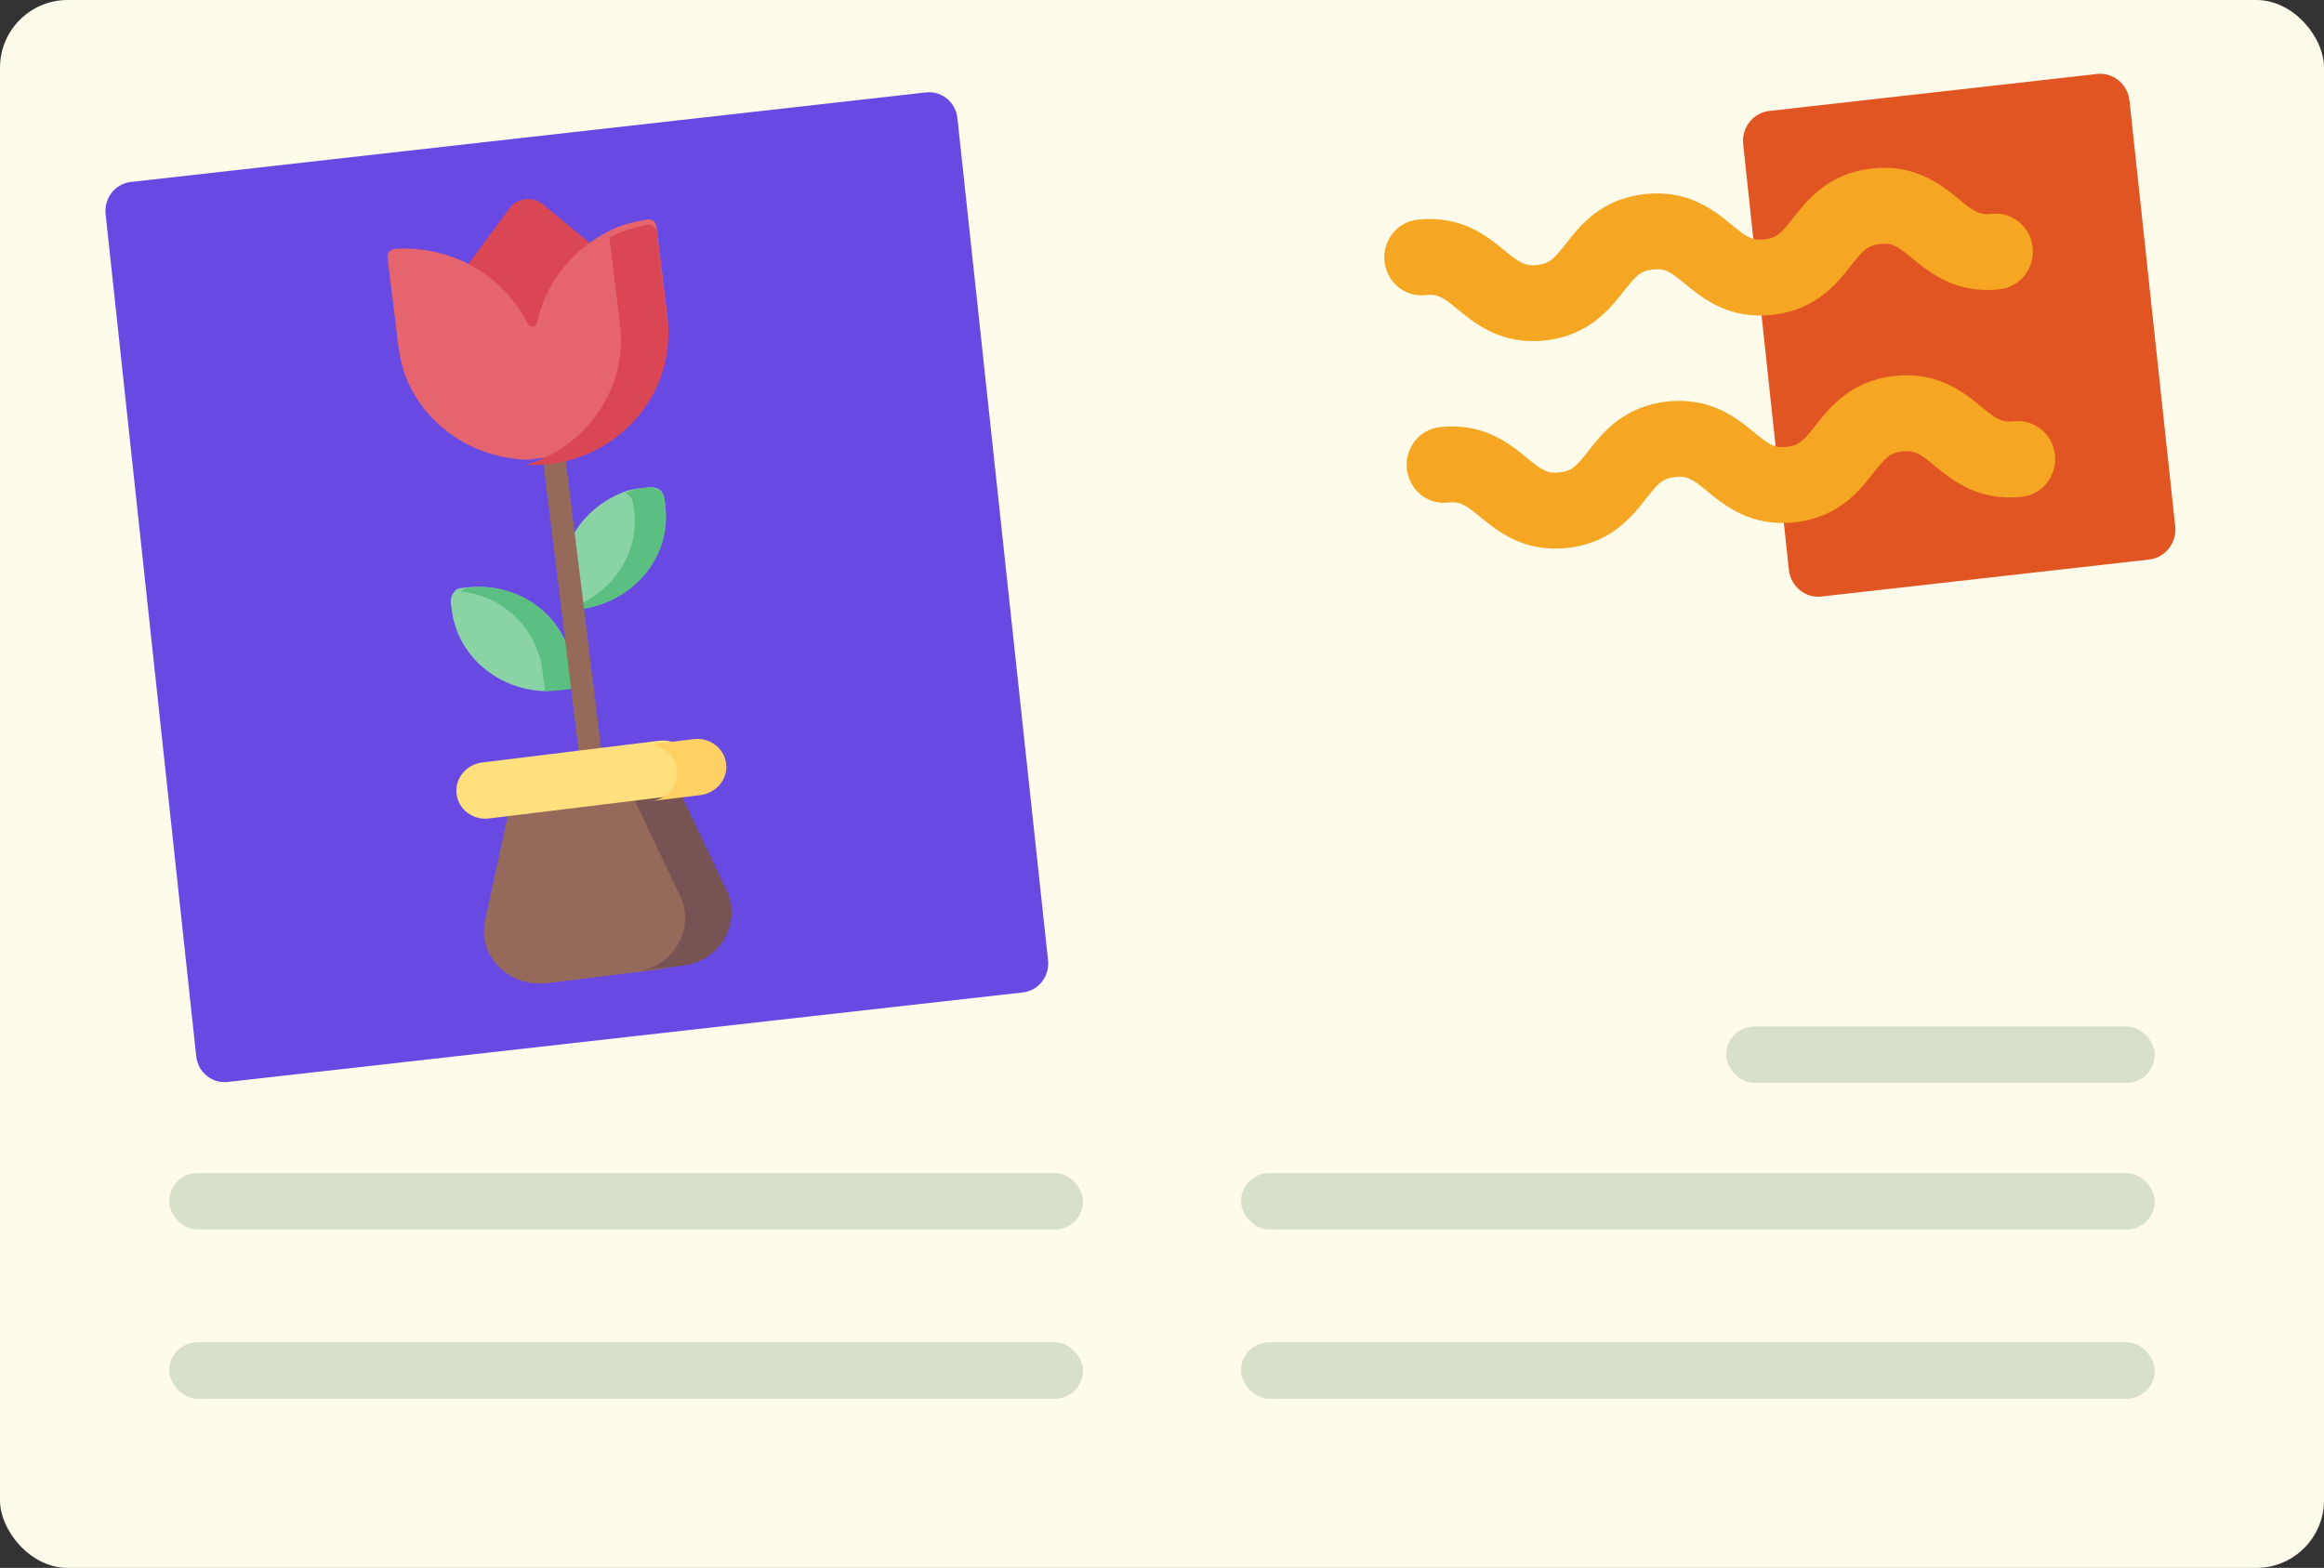 <?xml version="1.0" encoding="UTF-8"?>
<svg width="206px" height="139px" viewBox="0 0 206 139" version="1.1" xmlns="http://www.w3.org/2000/svg" xmlns:xlink="http://www.w3.org/1999/xlink">
    <rect x="0" y="0" width="206" height="139" fill="#333333" stroke="none"/>
    <!-- Generator: Sketch 52.4 (67378) - http://www.bohemiancoding.com/sketch -->
    <title>Postcard</title>
    <desc>Created with Sketch.</desc>
    <g id="Page-1" stroke="none" stroke-width="1" fill="none" fill-rule="evenodd">
        <g id="Backpack-NEW-Screen-Postcards" transform="translate(-77, -397)">
            <g id="Postcard" transform="translate(77, 397)">
                <g id="postcard-(1)">
                    <rect id="Rectangle" fill="#FFFBEB" x="0" y="0" width="206" height="139" rx="6"></rect>
                    <path d="M90.67,87.982 L20.174,95.921 C18.79,96.077 17.545,95.056 17.393,93.641 L9.36,18.977 C9.207,17.562 10.206,16.288 11.589,16.132 L82.085,8.192 C83.468,8.036 84.714,9.058 84.866,10.473 L92.899,85.136 C93.051,86.552 92.053,87.826 90.67,87.982 Z" id="Path" fill="#684AE2"></path>
                    <path d="M190.5,49.605 L161.448,52.884 C160.014,53.046 158.724,51.985 158.567,50.516 L154.516,12.791 C154.358,11.321 155.393,9.998 156.826,9.836 L185.877,6.558 C187.311,6.396 188.601,7.456 188.759,8.926 L192.81,46.651 C192.968,48.12 191.933,49.443 190.5,49.605 Z" id="Path" fill="#E15522"></path>
                    <g id="Group" transform="translate(122.312, 14.718)" fill="#F5A623">
                        <path d="M54.951,10.927 C51.079,11.363 48.758,9.46 47.221,8.2 C45.905,7.122 45.435,6.786 44.325,6.911 C43.214,7.036 42.827,7.468 41.773,8.813 C40.541,10.384 38.68,12.759 34.808,13.194 C30.936,13.63 28.614,11.727 27.078,10.467 C25.762,9.389 25.293,9.054 24.183,9.179 C23.073,9.304 22.686,9.735 21.632,11.081 C20.4,12.652 18.539,15.026 14.667,15.462 C10.795,15.897 8.474,13.995 6.937,12.735 C5.622,11.656 5.153,11.321 4.043,11.446 C2.237,11.649 0.612,10.317 0.413,8.47 C0.214,6.624 1.517,4.962 3.323,4.759 C7.195,4.323 9.516,6.226 11.053,7.486 C12.368,8.564 12.837,8.899 13.948,8.774 C15.058,8.649 15.444,8.218 16.499,6.872 C17.73,5.301 19.591,2.927 23.463,2.491 C27.335,2.055 29.657,3.959 31.193,5.218 C32.509,6.297 32.978,6.632 34.088,6.507 C35.199,6.382 35.586,5.95 36.64,4.604 C37.872,3.034 39.733,0.66 43.606,0.224 C47.478,-0.212 49.8,1.691 51.336,2.951 C52.652,4.029 53.121,4.364 54.232,4.239 C56.038,4.036 57.663,5.368 57.862,7.215 C58.06,9.062 56.757,10.724 54.951,10.927 Z" id="Path"></path>
                        <path d="M56.931,29.319 C53.059,29.755 50.737,27.852 49.201,26.593 C47.885,25.514 47.415,25.179 46.305,25.304 C45.194,25.429 44.807,25.861 43.753,27.206 C42.521,28.777 40.659,31.151 36.787,31.587 C32.916,32.022 30.594,30.119 29.057,28.86 C27.742,27.782 27.273,27.446 26.163,27.571 C25.053,27.696 24.666,28.127 23.612,29.473 C22.38,31.044 20.519,33.418 16.647,33.854 C12.775,34.29 10.454,32.387 8.917,31.127 C7.602,30.049 7.133,29.714 6.023,29.838 C4.217,30.042 2.592,28.709 2.393,26.863 C2.194,25.016 3.497,23.354 5.303,23.151 C9.174,22.715 11.496,24.618 13.033,25.878 C14.348,26.956 14.817,27.291 15.927,27.166 C17.038,27.041 17.424,26.61 18.478,25.265 C19.71,23.693 21.571,21.32 25.443,20.884 C29.315,20.448 31.637,22.351 33.173,23.61 C34.489,24.689 34.957,25.024 36.068,24.899 C37.178,24.774 37.565,24.342 38.62,22.997 C39.852,21.426 41.713,19.052 45.585,18.616 C49.458,18.18 51.779,20.083 53.316,21.343 C54.632,22.421 55.101,22.756 56.212,22.631 C58.018,22.428 59.643,23.76 59.841,25.607 C60.04,27.454 58.737,29.116 56.931,29.319 Z" id="Path"></path>
                    </g>
                    <g id="tulip" transform="translate(50.169, 52.323) rotate(-7) translate(-50.169, -52.323) translate(37.169, 17.323)">
                        <path d="M12.735,43.627 L11.464,43.627 C10.977,43.627 10.499,43.724 10.034,43.651 C5.894,43.004 2.735,39.593 2.735,35.483 L2.735,34.892 C2.735,34.43 2.982,34.022 3.358,33.781 C3.584,33.637 3.856,33.686 4.148,33.686 C8.969,33.686 12.735,37.258 12.735,41.83 L12.735,43.627 L12.735,43.627 Z" id="Path" fill="#8AD3A5"></path>
                        <path d="M12.732,41.847 L12.732,43.739 L11.395,43.739 C10.941,43.739 10.494,43.702 10.059,43.633 L10.059,41.847 C10.059,39.609 9.135,37.582 7.641,36.114 C6.582,35.074 5.236,34.315 3.732,33.962 C3.944,33.82 4.201,33.739 4.476,33.739 C6.756,33.739 8.82,34.646 10.314,36.114 C11.808,37.582 12.732,39.609 12.732,41.847 Z" id="Path" fill="#5BBF81"></path>
                        <path d="M12.643,36.834 L14.056,36.702 C18.877,36.702 22.643,33.159 22.643,28.626 L22.643,28.04 C22.643,27.307 22.152,26.844 21.371,26.844 C20.669,26.844 19.987,26.79 19.333,26.937 C15.496,27.8 12.643,31.047 12.643,34.92 L12.643,36.834 L12.643,36.834 Z" id="Path" fill="#8AD3A5"></path>
                        <path d="M22.643,28.147 L22.643,28.726 C22.643,33.204 18.789,36.834 14.036,36.834 L12.643,36.834 L12.643,36.728 C16.733,36.102 19.856,32.758 19.856,28.726 L19.856,28.147 C19.856,27.693 19.611,27.293 19.239,27.058 C19.884,26.912 20.557,26.834 21.25,26.834 C22.019,26.834 22.643,27.421 22.643,28.147 Z" id="Path" fill="#5BBF81"></path>
                        <path d="M13.386,63.391 C12.834,63.391 12.386,62.919 12.386,62.338 L12.386,21.443 C12.386,20.862 12.834,20.391 13.386,20.391 C13.938,20.391 14.386,20.862 14.386,21.443 L14.386,62.338 C14.386,62.919 13.938,63.391 13.386,63.391 Z" id="Path" fill="#966A5B"></path>
                        <path d="M16.997,69.371 L7.129,69.371 C3.692,69.371 1.254,66.253 2.313,63.211 L6.087,52.371 L18.039,52.371 L21.813,63.211 C22.872,66.253 20.434,69.371 16.997,69.371 Z" id="Path" fill="#966A5B"></path>
                        <path d="M19.281,69.292 L15.129,69.292 C18.418,69.292 20.751,66.174 19.737,63.133 L16.125,52.292 L20.278,52.292 L23.889,63.133 C24.904,66.174 22.57,69.292 19.281,69.292 Z" id="Path" fill="#785353"></path>
                        <path d="M19.582,54.255 L3.76,54.255 C2.33,54.255 1.171,53.136 1.171,51.755 C1.171,50.374 2.33,49.255 3.76,49.255 L19.582,49.255 C21.012,49.255 22.171,50.374 22.171,51.755 C22.171,53.136 21.012,54.255 19.582,54.255 Z" id="Path" fill="#FFE07D"></path>
                        <path d="M25.218,51.981 C25.218,52.671 24.926,53.297 24.453,53.749 C23.981,54.201 23.327,54.481 22.606,54.481 L18.218,54.481 C18.939,54.481 19.593,54.201 20.066,53.749 C20.538,53.297 20.83,52.671 20.83,51.981 C20.83,50.6 19.66,49.481 18.218,49.481 L22.606,49.481 C24.048,49.481 25.218,50.6 25.218,51.981 Z" id="Path" fill="#FFD064"></path>
                        <path d="M21.62,14.135 L5.62,14.16 L6.341,6.929 L12.112,0.822 C12.946,-0.06 14.332,-0.06 15.166,0.822 L21.573,7.602 L21.62,14.135 Z" id="Path" fill="#DB4655"></path>
                        <path d="M24.889,3.927 L24.889,11.684 C24.889,18.22 19.297,23.409 12.386,23.103 C11.847,23.079 11.318,23.157 10.8,23.069 C5.164,22.107 0.889,17.448 0.889,11.846 L0.889,3.792 C0.889,3.399 1.242,3.092 1.657,3.117 C4.684,3.297 7.409,4.53 9.425,6.433 C10.806,7.739 11.912,9.36 12.538,11.172 C12.668,11.547 13.23,11.541 13.355,11.164 C14.471,7.786 17.234,5.074 20.735,3.831 C21.848,3.436 22.893,3.324 24.126,3.252 C24.539,3.228 24.889,3.537 24.889,3.927 Z" id="Path" fill="#E5646E"></path>
                        <path d="M24.852,4.397 L24.852,12.236 C24.852,18.728 19.209,24.016 12.411,23.712 C11.881,23.688 11.36,23.632 10.852,23.543 C16.398,22.573 20.627,17.856 20.627,12.236 L20.627,4.435 C21.721,4.043 22.889,3.799 24.101,3.726 C24.508,3.702 24.852,4.008 24.852,4.397 Z" id="Path" fill="#DB4655"></path>
                    </g>
                    <rect id="Rectangle" fill="#D8E0C9" x="110" y="104" width="81" height="5" rx="2.5"></rect>
                    <rect id="Rectangle" fill="#D8E0C9" x="153" y="91" width="38" height="5" rx="2.5"></rect>
                    <rect id="Rectangle" fill="#D8E0C9" x="110" y="119" width="81" height="5" rx="2.5"></rect>
                    <rect id="Rectangle" fill="#D8E0C9" x="15" y="104" width="81" height="5" rx="2.5"></rect>
                    <rect id="Rectangle" fill="#D8E0C9" x="15" y="119" width="81" height="5" rx="2.5"></rect>
                </g>
            </g>
        </g>
    </g>
</svg>